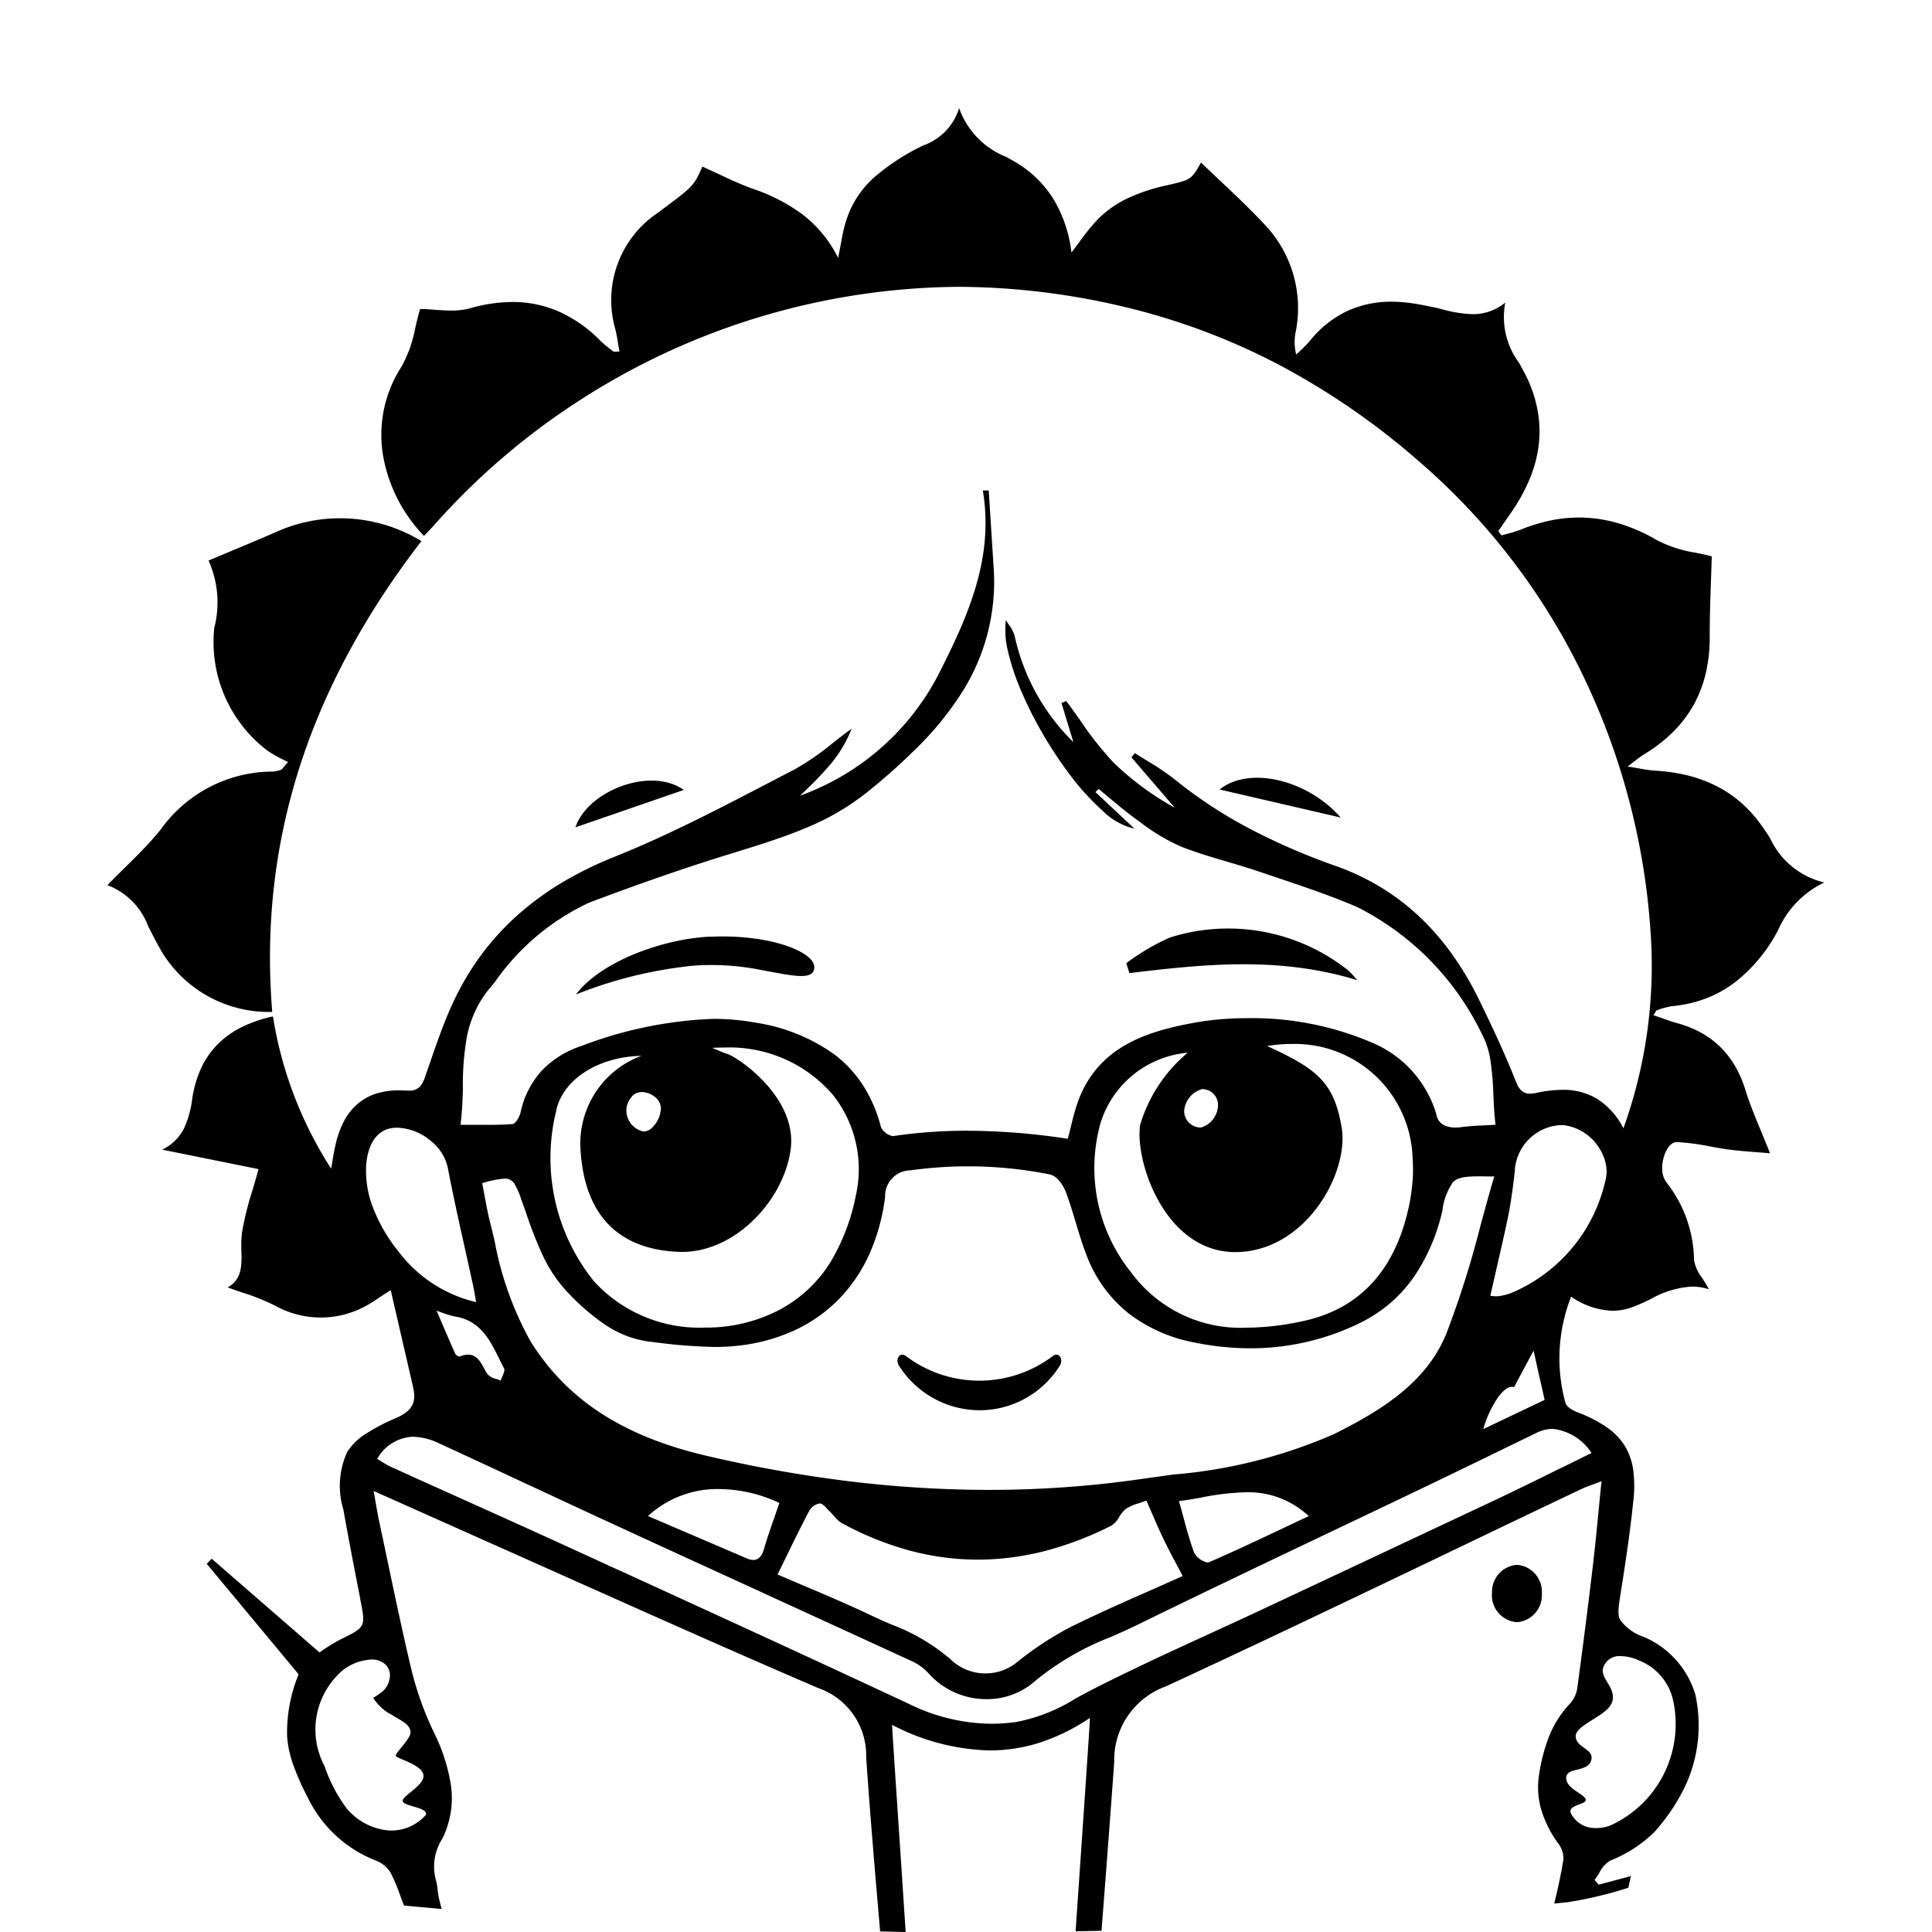 <svg xmlns="http://www.w3.org/2000/svg" xmlns:xlink="http://www.w3.org/1999/xlink" viewBox="0 0 72 72">

      <path id="Intersection_1" data-name="Intersection 1" d="M-2396.2-1364.055c-.214-2.45-.414-4.891-.52-6.493a2.655,2.655,0,0,0-1.785-2.574c-3.121-1.34-6.274-2.75-9.324-4.112l0,0c-1.12-.5-2.279-1.018-3.418-1.525l-1.949-.87-.121-.054-1.759-.785c.031.174.056.318.078.445v0c.04.225.068.387.1.552.113.529.226,1.063.334,1.579h0c.285,1.356.58,2.758.909,4.137a12.052,12.052,0,0,0,.816,2.265,6.774,6.774,0,0,1,.64,1.965,3.406,3.406,0,0,1-.313,2.009,1.914,1.914,0,0,0-.253,1.508,2.358,2.358,0,0,1,.075.411,3.152,3.152,0,0,0,.052.325q.045.191.095.381-.7-.061-1.4-.127c-.05-.128-.1-.252-.142-.372v0a6.271,6.271,0,0,0-.373-.876,1.124,1.124,0,0,0-.554-.436,4.713,4.713,0,0,1-2.494-2.292,9.82,9.82,0,0,1-.558-1.245,4.111,4.111,0,0,1-.235-1.058,5.693,5.693,0,0,1,.428-2.338l-3.424-4.119.184-.189,4.018,3.492a7.467,7.467,0,0,1,.743-.465l.016-.008c.965-.471.965-.471.762-1.5l0-.017c-.263-1.332-.458-2.361-.632-3.335a3.023,3.023,0,0,1,.14-2.136,2.139,2.139,0,0,1,.664-.666,7.266,7.266,0,0,1,1.142-.6c.616-.271.786-.573.653-1.155-.181-.795-.363-1.579-.555-2.411l-.007-.03-.272-1.176c-.177.109-.329.209-.464.3h0a4.48,4.48,0,0,1-.7.405,3.467,3.467,0,0,1-1.445.313,3.5,3.5,0,0,1-1.7-.442,8.194,8.194,0,0,0-1.224-.49c-.18-.06-.366-.123-.545-.191.539-.3.527-.815.514-1.365a4.036,4.036,0,0,1,.022-.683,11.62,11.62,0,0,1,.386-1.56c.076-.256.155-.522.229-.8l-3.59-.725a1.757,1.757,0,0,0,.826-.818,3.712,3.712,0,0,0,.294-1.081,4.207,4.207,0,0,1,.336-1.146,3.15,3.15,0,0,1,.615-.885,3.407,3.407,0,0,1,.891-.635,5.028,5.028,0,0,1,1.166-.4,14.706,14.706,0,0,0,.789,2.951,14.746,14.746,0,0,0,1.381,2.724c.018-.1.033-.2.049-.29h0c.031-.2.06-.367.1-.537a3.63,3.63,0,0,1,.308-.906,2.217,2.217,0,0,1,.495-.653,1.971,1.971,0,0,1,.687-.4,2.764,2.764,0,0,1,.884-.133c.083,0,.169,0,.256.008.035,0,.069,0,.1,0a.547.547,0,0,0,.432-.15,1.118,1.118,0,0,0,.2-.4c.07-.2.139-.394.206-.587l0-.007c.247-.707.5-1.44.822-2.129a10.128,10.128,0,0,1,1.083-1.823,9.773,9.773,0,0,1,1.381-1.492,10.975,10.975,0,0,1,1.66-1.2,14.106,14.106,0,0,1,1.921-.935c1.939-.777,3.833-1.762,5.665-2.716l.018-.009.975-.507a9.533,9.533,0,0,0,1.454-1h0c.224-.175.454-.355.7-.529a4.782,4.782,0,0,1-.81,1.347,12.937,12.937,0,0,1-1.066,1.1l-.049.047a9.388,9.388,0,0,0,5.173-4.54c1.1-2.169,2.061-4.324,1.641-6.835h.22c.055.87.116,1.823.181,2.835a7.689,7.689,0,0,1-1.256,4.81,11.723,11.723,0,0,1-1.544,1.89,23.438,23.438,0,0,1-1.891,1.694,9.383,9.383,0,0,1-2.348,1.366c-.832.348-1.715.62-2.569.884l-.384.119c-1.553.483-3.212,1.058-5.068,1.758a8.822,8.822,0,0,0-3.537,2.979l-.012.014-.153.184a3.869,3.869,0,0,0-.558.875,4.219,4.219,0,0,0-.3.906,10.09,10.09,0,0,0-.158,1.871,13.481,13.481,0,0,1-.087,1.457h0l.521,0h0c.167,0,.325,0,.483,0,.377,0,.663-.009.929-.028.111-.008.272-.268.307-.449a3.327,3.327,0,0,1,.782-1.537,3.5,3.5,0,0,1,1.449-.913,15.288,15.288,0,0,1,4.946-1.023,8.736,8.736,0,0,1,1.581.142,6.762,6.762,0,0,1,2.948,1.194,4.526,4.526,0,0,1,1.042,1.123,5.339,5.339,0,0,1,.677,1.565.613.613,0,0,0,.434.345l.019,0a18.74,18.74,0,0,1,2.765-.2,25.356,25.356,0,0,1,3.744.3c.049-.172.092-.343.133-.509h0a7.634,7.634,0,0,1,.3-1.013c.769-1.905,2.482-2.468,4.22-2.791a10.926,10.926,0,0,1,1.983-.181,11.377,11.377,0,0,1,4.8.952,4.176,4.176,0,0,1,2.306,2.642c.071.374.384.482.726.482a1.268,1.268,0,0,0,.16-.011,7.9,7.9,0,0,1,.83-.067h0c.152-.007.31-.015.487-.027-.048-.367-.065-.752-.081-1.125h0a11.7,11.7,0,0,0-.1-1.206,3.055,3.055,0,0,0-.334-1.06,10.306,10.306,0,0,0-4.654-4.728c-.993-.424-2.035-.774-3.044-1.113l-.591-.2c-.388-.131-.787-.249-1.175-.364h0c-.574-.169-1.167-.344-1.731-.565a7.334,7.334,0,0,1-1.513-.9l-.1-.073c-.357-.253-.7-.539-1.03-.815l0,0c-.144-.121-.293-.246-.441-.366l-.116.119,1.452,1.362a2.491,2.491,0,0,1-1.181-.662,9.424,9.424,0,0,1-1.3-1.449,15.292,15.292,0,0,1-.959-1.464,14.416,14.416,0,0,1-.778-1.551,8.743,8.743,0,0,1-.489-1.46,3.318,3.318,0,0,1-.085-1.19c.036.062.077.123.118.184a1.272,1.272,0,0,1,.211.411,7.875,7.875,0,0,0,2.188,3.955l-.444-1.458.178-.072c.177.236.352.481.52.719a12.96,12.96,0,0,0,1.238,1.57,10.789,10.789,0,0,0,2.288,1.689l-.9-1.047-.717-.833.128-.157c.158.1.322.2.481.3h0a9.439,9.439,0,0,1,1,.676,17.066,17.066,0,0,0,2.868,1.876,24.139,24.139,0,0,0,3.146,1.356,9.041,9.041,0,0,1,1.721.822,8.706,8.706,0,0,1,1.446,1.12,9.67,9.67,0,0,1,1.193,1.391,11.843,11.843,0,0,1,.964,1.633c.588,1.2,1.03,2.178,1.393,3.09.118.3.272.427.514.427a1.274,1.274,0,0,0,.262-.033,4.446,4.446,0,0,1,.936-.11,2.425,2.425,0,0,1,1.335.356,2.786,2.786,0,0,1,.948,1.079,17.915,17.915,0,0,0,.887-3.6,17.884,17.884,0,0,0,.126-3.7,25.934,25.934,0,0,0-2.805-10.151,24.608,24.608,0,0,0-5.75-7.338,27.4,27.4,0,0,0-5.2-3.617,24.741,24.741,0,0,0-5.94-2.227,27.008,27.008,0,0,0-6.138-.728,26.384,26.384,0,0,0-14,4.18,26.219,26.219,0,0,0-5.511,4.711c-.08.09-.163.177-.244.261h0l-.124.13a5.727,5.727,0,0,1-1.51-2.908,4.663,4.663,0,0,1,.668-3.392,4.775,4.775,0,0,0,.522-1.476c.054-.227.109-.462.177-.68.155,0,.327.013.509.027.206.015.418.031.635.031a2.626,2.626,0,0,0,.726-.087,5.809,5.809,0,0,1,1.567-.232,4.294,4.294,0,0,1,1.741.36,5.1,5.1,0,0,1,1.554,1.1,4.424,4.424,0,0,0,.467.383.068.068,0,0,0,.041.009l.05,0c.033,0,.077-.006.137-.006-.017-.093-.032-.185-.047-.274v0c-.031-.2-.063-.382-.108-.566a3.914,3.914,0,0,1,1.563-4.315c1.361-1.007,1.361-1.007,1.681-1.737.206.092.412.187.612.28.42.2.855.4,1.293.556a6.637,6.637,0,0,1,1.808.933,4.587,4.587,0,0,1,1.348,1.635c.034-.169.063-.323.091-.472.056-.3.1-.553.173-.8a3.606,3.606,0,0,1,1.094-1.743,8.35,8.35,0,0,1,1.718-1.131l.069-.036a2.143,2.143,0,0,0,1.364-1.4,3.05,3.05,0,0,0,1.761,1.82l.247.139a4.146,4.146,0,0,1,1.516,1.444,4.984,4.984,0,0,1,.662,1.979c.1-.133.2-.27.3-.4a7.99,7.99,0,0,1,.651-.807,3.941,3.941,0,0,1,1.22-.851,6.876,6.876,0,0,1,1.423-.456c.863-.2.87-.208,1.226-.823l.011-.017c.247.241.506.485.755.72h0c.56.527,1.137,1.073,1.667,1.648a4.512,4.512,0,0,1,1.108,3.919,1.889,1.889,0,0,0,.014.866,5.849,5.849,0,0,0,.493-.486,3.99,3.99,0,0,1,1.38-1.12,3.884,3.884,0,0,1,1.682-.361,5.077,5.077,0,0,1,.552.031c.32.034.649.1.938.159.141.028.284.062.422.1a4.8,4.8,0,0,0,1.1.174,1.893,1.893,0,0,0,1.225-.43,2.863,2.863,0,0,0,.515,2.246c.105.191.216.387.309.585a4.869,4.869,0,0,1,.4,1.3,4.279,4.279,0,0,1,.012,1.255,4.856,4.856,0,0,1-.339,1.216,6.663,6.663,0,0,1-.65,1.179c-.108.158-.22.32-.32.464l-.006.009-.181.261.121.161c.076-.023.155-.044.229-.065l0,0a4.39,4.39,0,0,0,.5-.157,6.41,6.41,0,0,1,1.091-.334,5.3,5.3,0,0,1,1.068-.111,5.186,5.186,0,0,1,1.468.215,6.506,6.506,0,0,1,1.452.638,4.762,4.762,0,0,0,1.441.461c.208.043.4.084.585.133-.007.289-.018.583-.029.895h0c-.023.69-.048,1.4-.047,2.124a5.788,5.788,0,0,1-.149,1.348,4.6,4.6,0,0,1-.453,1.173,4.542,4.542,0,0,1-.76,1,5.662,5.662,0,0,1-1.07.828,3.445,3.445,0,0,0-.33.237h0c-.084.064-.177.137-.3.226.161.026.3.05.421.071h0c.229.04.408.071.588.084a6.6,6.6,0,0,1,1.185.167,5.034,5.034,0,0,1,1.072.384,4.514,4.514,0,0,1,.947.627,4.97,4.97,0,0,1,.806.9c.1.143.2.294.293.439a2.975,2.975,0,0,0,2.021,1.651,3.539,3.539,0,0,0-1.734,1.8l-.036.063a5.913,5.913,0,0,1-1.583,1.874,4.382,4.382,0,0,1-1.048.58,4.759,4.759,0,0,1-1.255.289,3.066,3.066,0,0,0-.587.157c-.02.006-.033.031-.058.075-.017.029-.037.064-.067.108.1.034.2.07.292.1.2.071.383.139.575.191a4.1,4.1,0,0,1,.9.356,3.351,3.351,0,0,1,.721.533,3.42,3.42,0,0,1,.551.71,4.3,4.3,0,0,1,.386.889c.158.509.366,1.013.587,1.546.107.261.219.53.332.819-.154-.013-.314-.025-.455-.036-.351-.026-.714-.054-1.067-.1-.242-.031-.487-.076-.724-.119a8.44,8.44,0,0,0-1.222-.161h-.008c-.152,0-.3.13-.408.36a1.467,1.467,0,0,0-.134.6.86.86,0,0,0,.161.546,4.771,4.771,0,0,1,1.025,2.89,1.511,1.511,0,0,0,.3.664c.08.125.171.266.255.425a2.1,2.1,0,0,0-.637-.1,3.55,3.55,0,0,0-1.537.468c-.222.106-.452.217-.684.3a2.154,2.154,0,0,1-.737.133,2.845,2.845,0,0,1-1.539-.526,6.258,6.258,0,0,0-.21,3.968c.054.176.369.312.464.349a4.981,4.981,0,0,1,1.063.544,2.394,2.394,0,0,1,.675.69,2.342,2.342,0,0,1,.321.908,4.719,4.719,0,0,1,0,1.192c-.113,1.084-.27,2.152-.471,3.425-.08.5-.117.777-.016.968a1.755,1.755,0,0,0,.854.625,3.394,3.394,0,0,1,1.946,2.149,5.369,5.369,0,0,1-.364,3.4,7.33,7.33,0,0,1-1.146,1.719,4.9,4.9,0,0,1-1.651,1.077,1.077,1.077,0,0,0-.42.467,2.929,2.929,0,0,1-.173.261l.157.172,1.2-.32-.1.436v0a14.972,14.972,0,0,1-2.246.536l-.514.051c.135-.535.249-1.078.341-1.62a.9.9,0,0,0-.178-.6,4.189,4.189,0,0,1-.633-1.235,3,3,0,0,1-.089-1.38,6.5,6.5,0,0,1,.361-1.375,3.753,3.753,0,0,1,.76-1.211,1.122,1.122,0,0,0,.294-.581c.213-1.564.415-3.151.6-4.717.076-.654.14-1.319.208-2.021.031-.32.062-.65.1-1-.14.054-.25.1-.349.132-.166.061-.285.106-.4.16-1.672.795-3.369,1.607-5.008,2.394-3.425,1.641-6.964,3.336-10.469,4.957a2.917,2.917,0,0,0-1.935,2.812c-.11,1.56-.289,3.911-.473,6.3l-.966.02c.05-.737.1-1.481.151-2.208h0c.192-2.8.357-5.209.383-5.746a7.462,7.462,0,0,1-1.868.922,6.122,6.122,0,0,1-1.863.292,8.237,8.237,0,0,1-3.642-.954c0,.1.087,1.425.21,3.257.089,1.331.193,2.9.295,4.464Zm-19.157-10.109a1.833,1.833,0,0,0-.873.382l-.03.026a2.9,2.9,0,0,0-.646,3.539,5.713,5.713,0,0,0,.841,1.6,2.308,2.308,0,0,0,1.54.8,1.711,1.711,0,0,0,1.383-.566c.168-.291-.842-.327-.851-.533s.877-.611.765-1-1.012-.576-1.022-.688.578-.653.55-.886c-.037-.306-.363-.418-.692-.63a1.792,1.792,0,0,1-.7-.638l.06-.036c.059-.035.161-.108.227-.155a.806.806,0,0,0,.327-.541.556.556,0,0,0-.155-.507.711.711,0,0,0-.531-.188A1.1,1.1,0,0,0-2415.358-1374.164Zm46.1.284c-.108.422.481.722.344,1.254s-1.374.859-1.366,1.3.713.46.575.907-.932.233-.928.644.627.566.722.79-.781.2-.515.584a.981.981,0,0,0,.773.49,1.494,1.494,0,0,0,.669-.093,4.15,4.15,0,0,0,2.329-4.688,2.076,2.076,0,0,0-1.28-1.465,1.6,1.6,0,0,0-.647-.155A.633.633,0,0,0-2369.254-1373.881Zm-45.689-7.784h0c.056.032.112.066.166.1a3.34,3.34,0,0,0,.354.2c.8.363,1.607.726,2.388,1.077h0c1.35.608,2.747,1.237,4.116,1.862l1.85.848.127.058.006,0c3.565,1.633,7.251,3.319,10.859,5.008a7.046,7.046,0,0,0,3.028.718,6.667,6.667,0,0,0,.93-.067,6.4,6.4,0,0,0,2.2-.871c.188-.1.382-.21.578-.31,1.481-.758,3.021-1.464,4.51-2.147.634-.291,1.289-.591,1.934-.894,2.823-1.324,5.722-2.686,8.616-4.047.834-.393,1.678-.811,2.493-1.214l.009,0c.358-.177.728-.36,1.094-.539a1.98,1.98,0,0,0-1.444-.9,1.428,1.428,0,0,0-.633.161l-.823.4c-1.051.512-2.139,1.042-3.215,1.558-1.164.558-2.338,1.117-3.475,1.658-2.4,1.143-4.883,2.325-7.312,3.515-.33.161-.67.312-1,.459a10.289,10.289,0,0,0-2.842,1.651,2.685,2.685,0,0,1-1.8.67,2.882,2.882,0,0,1-2.19-.991,1.95,1.95,0,0,0-.662-.453c-1.807-.832-3.636-1.669-5.4-2.478l-.024-.012c-1.747-.8-3.552-1.625-5.326-2.443-1.133-.52-2.281-1.056-3.392-1.574h0l-.005,0c-1.109-.518-2.256-1.054-3.388-1.573a2.426,2.426,0,0,0-.991-.255A1.6,1.6,0,0,0-2414.943-1381.665Zm16.5,1.66a.56.56,0,0,0-.394.273c-.292.551-.56,1.1-.844,1.683v0c-.11.225-.224.458-.339.692.339.147.7.3,1.023.437.809.342,1.644.7,2.46,1.086.243.117.494.226.738.332h0a7.425,7.425,0,0,1,2.206,1.287,1.859,1.859,0,0,0,1.319.545,1.863,1.863,0,0,0,.608-.1,1.866,1.866,0,0,0,.557-.307,12.094,12.094,0,0,1,1.966-1.3c.955-.473,1.91-.9,2.92-1.343.425-.188.863-.382,1.3-.58-.085-.163-.168-.32-.249-.473l0,0c-.161-.3-.313-.592-.456-.886-.131-.269-.255-.553-.384-.852v0c-.084-.192-.169-.39-.264-.6-.1.038-.189.068-.279.1a1.647,1.647,0,0,0-.5.221,1.1,1.1,0,0,0-.23.285.874.874,0,0,1-.289.325,12.344,12.344,0,0,1-2.494.951,10.1,10.1,0,0,1-2.49.319,9.806,9.806,0,0,1-2.541-.339,11.581,11.581,0,0,1-2.531-1.026,1.2,1.2,0,0,1-.308-.283c-.051-.057-.1-.118-.159-.17q-.042-.04-.086-.089c-.084-.09-.173-.184-.255-.184Zm14.23-.221c-.278.049-.565.1-.847.134.057.2.11.4.162.589h0c.127.471.247.915.408,1.346a.752.752,0,0,0,.5.355.1.1,0,0,0,.04-.007c.967-.419,1.908-.865,2.905-1.336.252-.12.538-.254.822-.387a3.29,3.29,0,0,0-2.335-.889h0A9.79,9.79,0,0,0-2384.217-1380.227Zm-20.634.692.817.351.066.028h0c.962.413,1.872.8,2.8,1.2a.63.63,0,0,0,.24.057c.189,0,.317-.132.4-.415.126-.427.275-.853.431-1.3.043-.125.094-.268.141-.408a5.36,5.36,0,0,0-2.239-.52A3.827,3.827,0,0,0-2404.851-1379.534Zm-6.18-12.4c.03.149.059.3.086.452v0c.056.3.113.613.187.916.065.257.128.521.189.776v0a12.2,12.2,0,0,0,1.355,3.771c1.368,2.171,3.452,3.52,6.564,4.244a49.863,49.863,0,0,0,5.233.937,43.417,43.417,0,0,0,5.269.329,39.688,39.688,0,0,0,5.78-.42c.363-.053.733-.1,1.091-.152a18.738,18.738,0,0,0,6.016-1.519c1.611-.814,3.393-1.841,4.162-3.735a35.6,35.6,0,0,0,1.272-4.029c.164-.6.332-1.217.513-1.825h-.014c-.2,0-.367-.005-.519-.005-.529,0-.813.031-1,.211a2.3,2.3,0,0,0-.4,1.063,7.188,7.188,0,0,1-1.088,2.512,5.314,5.314,0,0,1-.906.981,5.491,5.491,0,0,1-1.2.756,9.245,9.245,0,0,1-3.963.885,10.432,10.432,0,0,1-2.028-.205,5.805,5.805,0,0,1-2.47-1.066,5.02,5.02,0,0,1-1.6-2.181c-.158-.4-.285-.825-.408-1.234-.115-.382-.233-.775-.376-1.151a1.428,1.428,0,0,0-.237-.4.668.668,0,0,0-.337-.239,15.548,15.548,0,0,0-3.061-.305,15.606,15.606,0,0,0-2.149.149.958.958,0,0,0-.946.99,7.48,7.48,0,0,1-.594,2.15,5.838,5.838,0,0,1-1.148,1.68,5.624,5.624,0,0,1-1.654,1.152,6.771,6.771,0,0,1-2.109.566,7.734,7.734,0,0,1-.852.044,19.541,19.541,0,0,1-2.351-.192l-.042,0a3.855,3.855,0,0,1-1.666-.626,8.293,8.293,0,0,1-1.373-1.174,5.225,5.225,0,0,1-.965-1.411,15.191,15.191,0,0,1-.619-1.573c-.058-.165-.118-.335-.179-.5a2.7,2.7,0,0,0-.268-.616.408.408,0,0,0-.367-.182A3.713,3.713,0,0,0-2411.032-1391.937Zm37.831,8.016a4.077,4.077,0,0,0-.525,1.144l2.288-1.089-.112-.5v0c-.1-.427-.186-.83-.3-1.336l-.728,1.362a.21.21,0,0,0-.075-.013C-2372.809-1384.356-2373-1384.2-2373.2-1383.921Zm-37.756-1.11c.038.068.077.137.119.2a.59.59,0,0,0,.321.182,1.426,1.426,0,0,1,.173.065,1.32,1.32,0,0,1,.062-.155c.05-.112.1-.229.065-.3-.06-.114-.118-.232-.175-.346v0c-.351-.715-.714-1.453-1.682-1.592a4.822,4.822,0,0,1-.659-.218l.119.279v0c.21.49.391.913.579,1.335a.232.232,0,0,0,.15.1.03.03,0,0,0,.013,0,.893.893,0,0,1,.318-.071C-2411.245-1385.547-2411.1-1385.3-2410.957-1385.031Zm22.935-9.024a6.2,6.2,0,0,0,1.189,5.456,5.052,5.052,0,0,0,4.286,2.042,10.066,10.066,0,0,0,2.137-.253c2.133-.467,3.461-1.957,3.947-4.429a8.408,8.408,0,0,0,.115-.943v0a7.852,7.852,0,0,0-.022-.9,4.389,4.389,0,0,0-4.51-4.048,5.377,5.377,0,0,0-.9.076c1.849.847,2.5,1.349,2.779,3.047s-1.359,4.628-3.963,4.633-3.749-3.348-3.549-4.738a5.589,5.589,0,0,1,1.773-2.692A3.741,3.741,0,0,0-2388.022-1394.055Zm-20.256-.564a7.311,7.311,0,0,0,1.419,6.341,5.327,5.327,0,0,0,4.128,1.717,5.876,5.876,0,0,0,2.71-.628,4.993,4.993,0,0,0,1.958-1.795,7.664,7.664,0,0,0,.952-2.482,4.454,4.454,0,0,0-.85-3.766,5.072,5.072,0,0,0-4.072-1.764c-.139,0-.282,0-.425.013h0c.122.05.215.089.29.121h0c.115.048.19.08.266.1.438.145,2.607,1.632,2.368,3.54s-2.1,3.919-4.171,3.839-3.517-1.189-3.664-3.839a3.478,3.478,0,0,1,2.271-3.466C-2406.722-1396.649-2408.033-1395.8-2408.279-1394.619Zm-7.08,2.066a3.772,3.772,0,0,0,.288,1.6,5.99,5.99,0,0,0,.913,1.549,5.07,5.07,0,0,0,2.9,1.895c-.014-.075-.027-.148-.039-.219h0c-.031-.177-.061-.346-.1-.512-.094-.439-.194-.884-.29-1.315v0c-.218-.976-.442-1.985-.633-2.991a1.787,1.787,0,0,0-.671-1.006,2.011,2.011,0,0,0-1.212-.457h-.043C-2414.9-1393.993-2415.3-1393.462-2415.359-1392.554Zm42.813.114c-.051.463-.125,1.071-.242,1.676-.141.689-.3,1.364-.462,2.078h0l0,.005c-.07.3-.142.618-.214.935a1.578,1.578,0,0,0,.236.017h.062a2.419,2.419,0,0,0,.459-.113,5.959,5.959,0,0,0,3.527-4.176,1.37,1.37,0,0,0,.018-.652,1.752,1.752,0,0,0-.26-.608,1.834,1.834,0,0,0-1.24-.818,1.355,1.355,0,0,0-.182-.012h0A1.808,1.808,0,0,0-2372.546-1392.44Zm-32.906-2.731a.753.753,0,0,0-.208.544.807.807,0,0,0,.643.759h.011a.5.5,0,0,0,.338-.178,1.042,1.042,0,0,0,.294-.695.565.565,0,0,0-.24-.432.846.846,0,0,0-.463-.167h-.017A.5.5,0,0,0-2405.452-1395.171Zm21.23-.273a.917.917,0,0,0-.651.816.616.616,0,0,0,.577.609.5.5,0,0,0,.074-.005.891.891,0,0,0,.611-.822.588.588,0,0,0-.536-.6A.43.43,0,0,0-2384.222-1395.444Zm10.824,18.793a1.006,1.006,0,0,1,.928-1.069,1.006,1.006,0,0,1,.927,1.069,1.006,1.006,0,0,1-.927,1.068A1.006,1.006,0,0,1-2373.4-1376.651Zm-22.114-8.508c-.13-.239.043-.5.261-.348a4.543,4.543,0,0,0,5.491,0c.218-.153.392.109.262.348a3.521,3.521,0,0,1-3.007,1.678A3.567,3.567,0,0,1-2395.511-1385.159Zm-27.431-15.357c-.195-.332-.375-.68-.545-1.019a2.6,2.6,0,0,0-1.513-1.515c.68-.7,1.4-1.34,1.994-2.083a5.14,5.14,0,0,1,4.191-2.15,1.266,1.266,0,0,0,.309-.075c.079-.1.159-.189.239-.283a5.092,5.092,0,0,1-.75-.408,5.08,5.08,0,0,1-2-4.586,3.814,3.814,0,0,0-.212-2.512c.906-.383,1.817-.757,2.722-1.153a5.828,5.828,0,0,1,5.21.428c-3.981,5.167-6.1,10.914-5.56,17.546A4.664,4.664,0,0,1-2422.942-1400.515Zm20.4-.611c2.238-.11,4.024.589,3.879,1.209-.086.422-.843.234-1.893.046a9.379,9.379,0,0,0-2.624-.176,16.264,16.264,0,0,0-4.356,1.071C-2406.632-1400.176-2404.355-1401.037-2402.546-1401.126Zm15.631,1.359-.117-.374a8.375,8.375,0,0,1,1.615-.953,7.19,7.19,0,0,1,6.659,1.226,3.471,3.471,0,0,1,.33.359C-2381.349-1400.4-2384.131-1400.1-2386.914-1399.767Zm-16.616-6.828-4.03,1.391C-2407.1-1406.564-2404.756-1407.467-2403.53-1406.6Zm19.978-.018c1.077-.878,3.256-.387,4.51,1.044Z" transform="translate(2429 1436.032)" fill="#0005" />
 
</svg>
